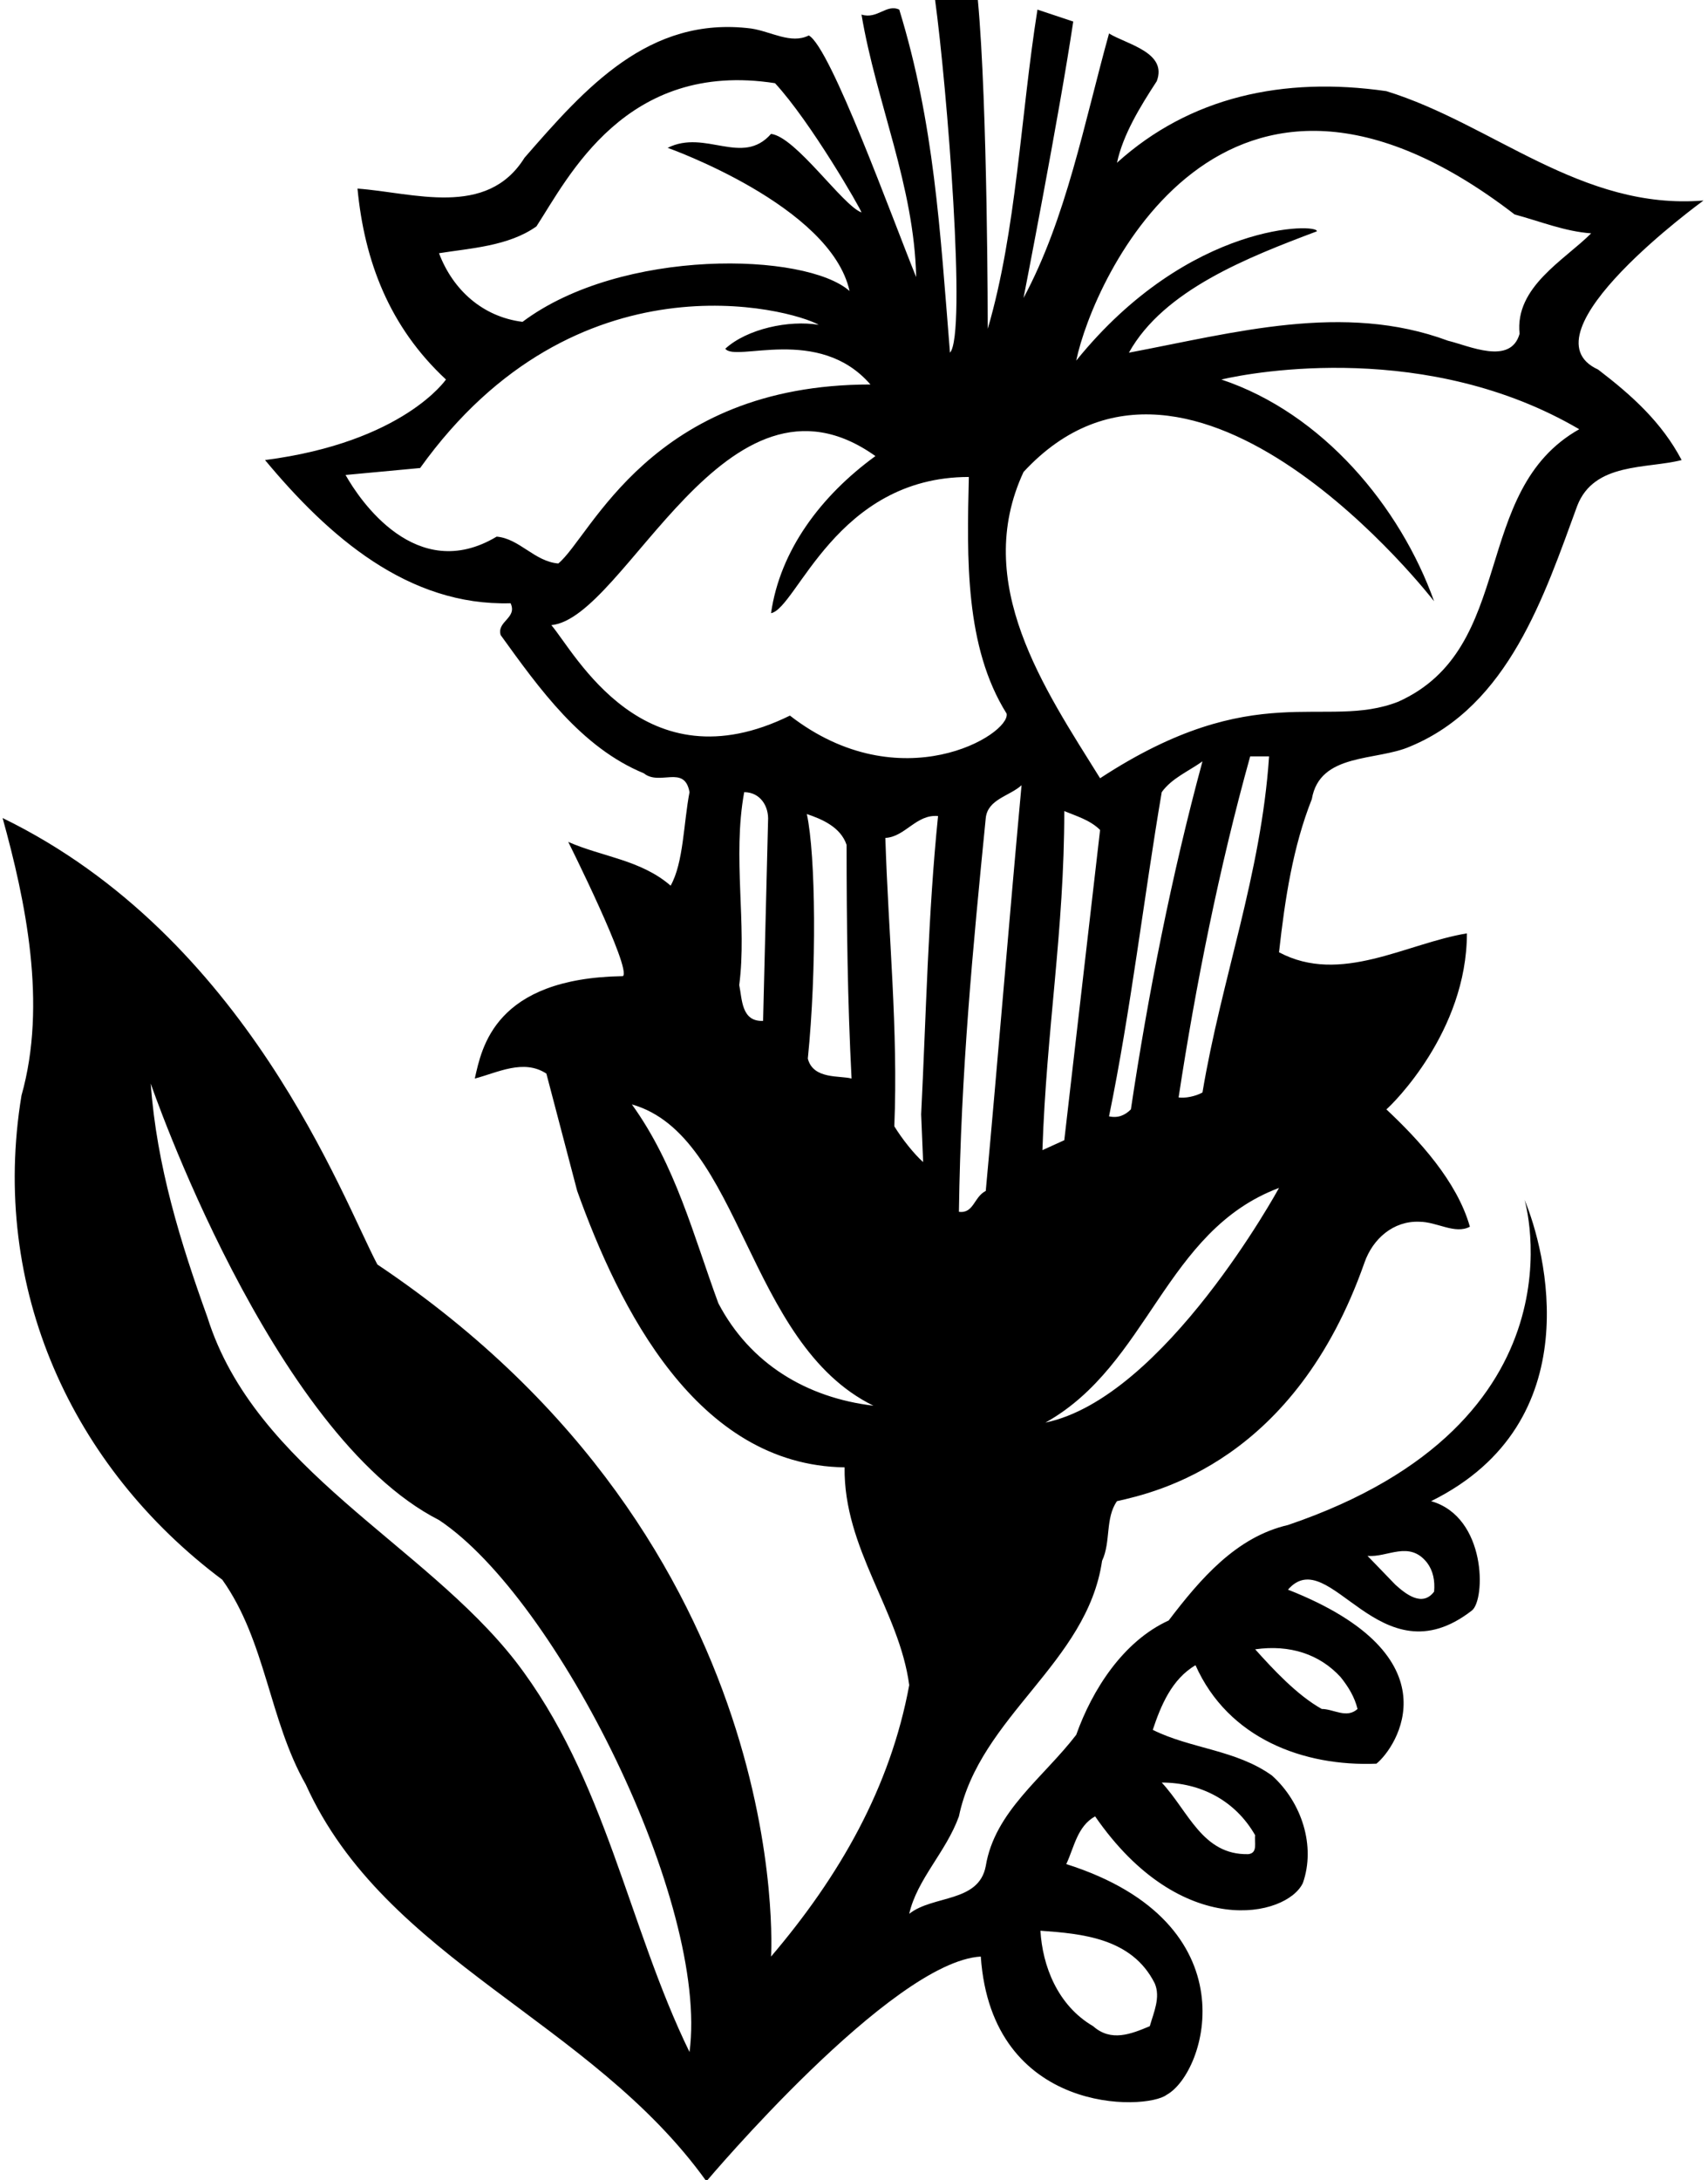 <?xml version="1.0" encoding="UTF-8"?>
<svg xmlns="http://www.w3.org/2000/svg" xmlns:xlink="http://www.w3.org/1999/xlink" width="525pt" height="670pt" viewBox="0 0 525 670" version="1.1">
<g id="surface1">
<path style=" stroke:none;fill-rule:nonzero;fill:rgb(0%,0%,0%);fill-opacity:1;" d="M 300.559 -0.102 C 303.613 32.594 303.613 101.039 303.613 101.039 C 312.473 70.789 313.695 35.648 318.891 2.953 L 329.891 6.621 C 325.609 35.344 314.609 91.566 314.609 91.566 C 327.75 67.121 333.25 37.789 340.891 10.289 C 346.391 13.648 358.918 16.094 355.559 24.953 C 350.363 32.898 345.168 41.457 343.336 50.012 C 365.641 29.844 394.359 23.426 426.141 28.012 C 458.836 38.094 486.027 64.68 523.617 61.621 C 523.617 61.621 467.086 102.566 491.227 113.566 C 501.613 121.512 510.781 129.762 516.895 141.375 C 506.199 144.125 490.004 141.984 484.809 155.43 C 474.727 182.93 463.727 216.848 433.477 229.379 C 423.086 233.961 405.668 231.211 403.223 245.57 C 397.418 260.238 394.973 276.129 393.141 292.629 C 412.086 302.711 432.254 289.879 450.891 286.82 C 450.891 317 427.973 339.379 426.141 340.906 C 435.922 350.074 447.836 362.906 451.809 376.961 C 447.227 379.406 441.723 375.434 436.223 375.434 C 428.281 375.129 421.977 380.668 419.418 387.961 C 398 449 355.559 458.547 343.336 461.297 C 339.668 466.488 341.5 473.824 338.754 479.629 C 334.168 511.105 301.164 527.297 294.75 558.156 C 290.777 569.16 281.914 577.406 279.473 588.102 C 286.809 582.297 300.859 584.742 303 573.438 C 305.75 556.633 320.723 546.242 330.805 533.102 C 335.695 519.352 345.168 504.383 359.223 497.965 C 369 485.133 380.004 472.297 395.891 468.629 C 489 437 468.613 368.711 468.613 368.711 C 475.031 383.988 489 437 439.891 461.297 C 457 466.188 456.641 491.625 452.418 494.906 C 424 517 408.723 473.824 395.891 488.492 C 448 509 429.195 537.074 423.086 541.965 C 400.781 542.883 377.555 534.324 367.473 511.715 C 360.141 515.992 356.777 524.242 354.336 531.574 C 365.945 537.383 380.004 537.688 391 545.633 C 400.168 553.883 404.445 567.324 400.473 578.633 C 395.586 589.023 363.133 596.566 336.613 558.156 C 331.113 561.215 330.191 567.633 327.75 572.824 C 385 591 370.836 636.992 358.613 643.715 C 352.195 648.605 304.832 650 301.473 601.242 C 274 602.773 217.137 670.301 217.137 670.301 C 181.691 620.797 118.441 602.465 93.996 548.379 C 82.691 528.52 81.773 504.383 68.328 485.438 C 22.188 450.906 -3.172 395.906 6.605 336.629 C 14.551 308.516 7.828 276.738 0.801 251.375 C 76 288 105.301 368.406 115.996 388.57 C 245 475 237 601.242 237 601.242 C 258.082 576.492 273.664 549.301 279.473 517.824 C 276.414 494.906 259.305 475.965 259.609 450.906 C 214.082 450.297 190.246 401.711 177.414 365.965 L 167.941 329.906 C 160.914 325.32 152.969 329.602 145.941 331.434 C 148.078 321.961 152 300.57 191.473 299.961 C 194.223 297.82 174.664 258.711 174.664 258.711 C 185.055 263.293 196.969 264.211 206.137 272.156 C 210.109 265.125 210.109 252.902 211.941 243.43 C 210.414 234.875 202.777 241.598 197.887 237.625 C 178.637 229.68 165.805 211.652 153.887 195.152 C 152.664 190.875 159.082 189.957 156.941 185.375 C 125.469 186.293 101.023 164.902 81.469 141.375 C 124 135.875 137.078 116.621 137.078 116.621 C 119.664 100.43 112.023 80.262 109.887 57.957 C 126.996 59.18 149.609 67.121 161.219 48.484 C 179.859 27.094 199.414 4.789 230.887 8.762 C 237 9.676 243.109 13.648 248.609 10.898 C 255.332 14.566 274.277 67.121 281.609 85.152 C 281 57.039 269.391 31.68 264.805 4.484 C 269.691 6.012 272.445 1.121 276.414 2.953 C 287.109 37.789 288.941 70.484 292 108.375 C 297.191 102.871 291.082 26.789 287.414 -0.102 Z M 164.887 69.566 C 156.332 75.68 144.414 76.289 134.941 77.816 C 139.219 89.121 148.387 97.371 160.609 98.902 C 191.074 76.074 247.695 77.512 261.137 89.43 C 255.332 63.148 205.223 45.43 205.223 45.43 C 216.832 39.621 228.137 51.234 237 41.148 C 244.637 42.066 258.996 63.148 264.805 65.289 C 264.496 64.066 249.223 37.484 238.223 25.566 C 192.277 18.414 174.664 54.594 164.887 69.566 Z M 465.559 65.902 C 376 -3 336 85.762 330.805 110.816 C 365.688 67.688 405.668 68.652 404.754 71.094 C 383.668 79.039 357.695 89.121 347 108.375 C 379.391 102.262 413.004 92.789 445.086 104.707 C 451.504 106.234 464.336 112.348 467.086 102.566 C 465.559 88.207 480.84 79.957 489.086 71.707 C 480.84 71.094 473.504 68.039 465.559 65.902 Z M 129.137 143.82 L 106.219 145.957 C 110.496 153.598 127.98 179.695 152.664 164.902 C 159.691 165.512 164.273 172.543 171.609 173.152 C 181.691 164.902 200 118.152 267.555 118.152 C 251.664 99.816 225.996 111.43 222.941 107.152 C 229.664 101.039 242.496 98.289 251.664 99.816 C 243.109 94.93 177 77 129.137 143.82 Z M 375.418 116.621 C 406.586 127.016 430.422 155.734 440.809 184.766 C 440.809 184.766 366.652 88.719 314.609 145.039 C 298.723 179.262 321.027 211.652 338.141 239.152 C 385.895 207.898 407.195 224.488 429.809 215.625 C 466.477 199.125 451.809 150.848 485.422 131.902 C 439 104.707 385.809 114.18 375.418 116.621 Z M 169.469 192.098 C 176.805 200.652 197.887 242 242.805 219.902 C 276.77 246.23 310.641 225.711 309.414 219.293 C 296.582 198.82 297.191 171.625 297.805 146.57 C 257 146.57 244.945 186.902 237 188.43 C 239.75 169.18 252.277 152.375 269.082 140.152 C 223.145 107.379 192.387 189.957 169.469 192.098 Z M 384.277 232.434 C 374.809 266.348 367.473 303.016 362.277 337.238 C 364.113 337.543 367.473 336.934 369.613 335.711 C 375.418 300.879 387.641 268.793 390.086 232.434 Z M 357.086 243.43 C 351.582 275.82 347.609 310.352 340.891 343.047 C 343.641 343.652 345.777 342.738 347.609 340.906 C 352.809 306.07 360.141 268.793 369.613 233.961 C 365.332 237.016 360.141 239.152 357.086 243.43 Z M 303 251.375 C 299.027 291.402 295.359 329.293 294.75 372.379 C 299.332 372.988 299.332 367.797 303 365.965 C 306.668 326.238 310.332 281.016 314 241.293 C 310.332 244.652 303.613 245.57 303 251.375 Z M 228.746 243.43 C 225.082 263.598 229.664 284.07 227.223 302.711 C 228.137 306.988 227.832 314.016 234.555 313.711 L 236.082 252.293 C 236.387 247.711 233.637 243.43 228.746 243.43 Z M 327.137 249.238 C 327.137 285.906 321.641 316.461 320.418 353.434 L 327.137 350.379 L 338.141 255.043 C 335.086 251.988 330.805 250.766 327.137 249.238 Z M 248 250.152 C 250.75 262.758 251.07 298.07 248.305 325.305 C 249.965 331.797 258.234 330.441 261.75 331.434 C 260.527 307.902 260.223 283.766 260.223 259.629 C 258.387 254.125 252.582 251.684 248 250.152 Z M 272.137 257.488 C 273.059 287.129 276.109 316.461 274.891 346.102 C 277.332 350.074 281 354.656 283.75 357.102 L 283.141 342.434 C 284.668 311.879 285.277 280.711 288.336 250.766 C 281.609 250.152 278.246 257.18 272.137 257.488 Z M 46.328 332.961 C 48.16 358.324 55.496 381.852 63.746 404.766 C 78.414 451.52 130.359 474.438 158.469 510.492 C 186.277 546.547 192.996 591.77 211.941 630.578 C 218 585 171.305 491.242 134.941 467.102 C 83.301 440.824 46.328 332.961 46.328 332.961 Z M 194.223 339.379 C 207.664 358.016 213.164 379.715 220.805 400.488 C 230.582 419.129 248 429.52 268.473 431.965 C 229.383 412.801 228 348.941 194.223 339.379 Z M 393.141 365.043 C 358.004 378.188 353.109 419.438 321.336 437.156 C 358.004 429.52 393.141 365.043 393.141 365.043 Z M 420.336 478.102 L 428.895 486.965 C 431.945 489.715 437.141 493.988 440.809 489.102 C 441.113 485.738 440.504 482.684 438.668 480.238 C 433.168 473.215 426.445 478.715 420.336 478.102 Z M 385.809 506.824 C 391.305 512.938 398.641 520.879 406.277 525.156 C 409.945 525.156 413.918 528.215 417.277 525.156 C 416.363 521.492 414.531 518.438 412.086 515.379 C 405.668 508.352 396.5 505.297 385.809 506.824 Z M 357.086 547.77 C 365.332 556.633 369.613 570.078 383.668 569.77 C 386.723 569.465 385.504 566.105 385.809 563.965 C 379.695 553.27 369 547.77 357.086 547.77 Z M 319.809 593.297 C 320.418 603.992 325.004 616.215 336 622.633 C 341.5 627.523 347.609 625.078 353.418 622.633 C 354.641 618.355 356.777 613.773 354.945 609.492 C 347.918 595.438 332.332 594.215 319.809 593.297 "/>
</g>
</svg>
